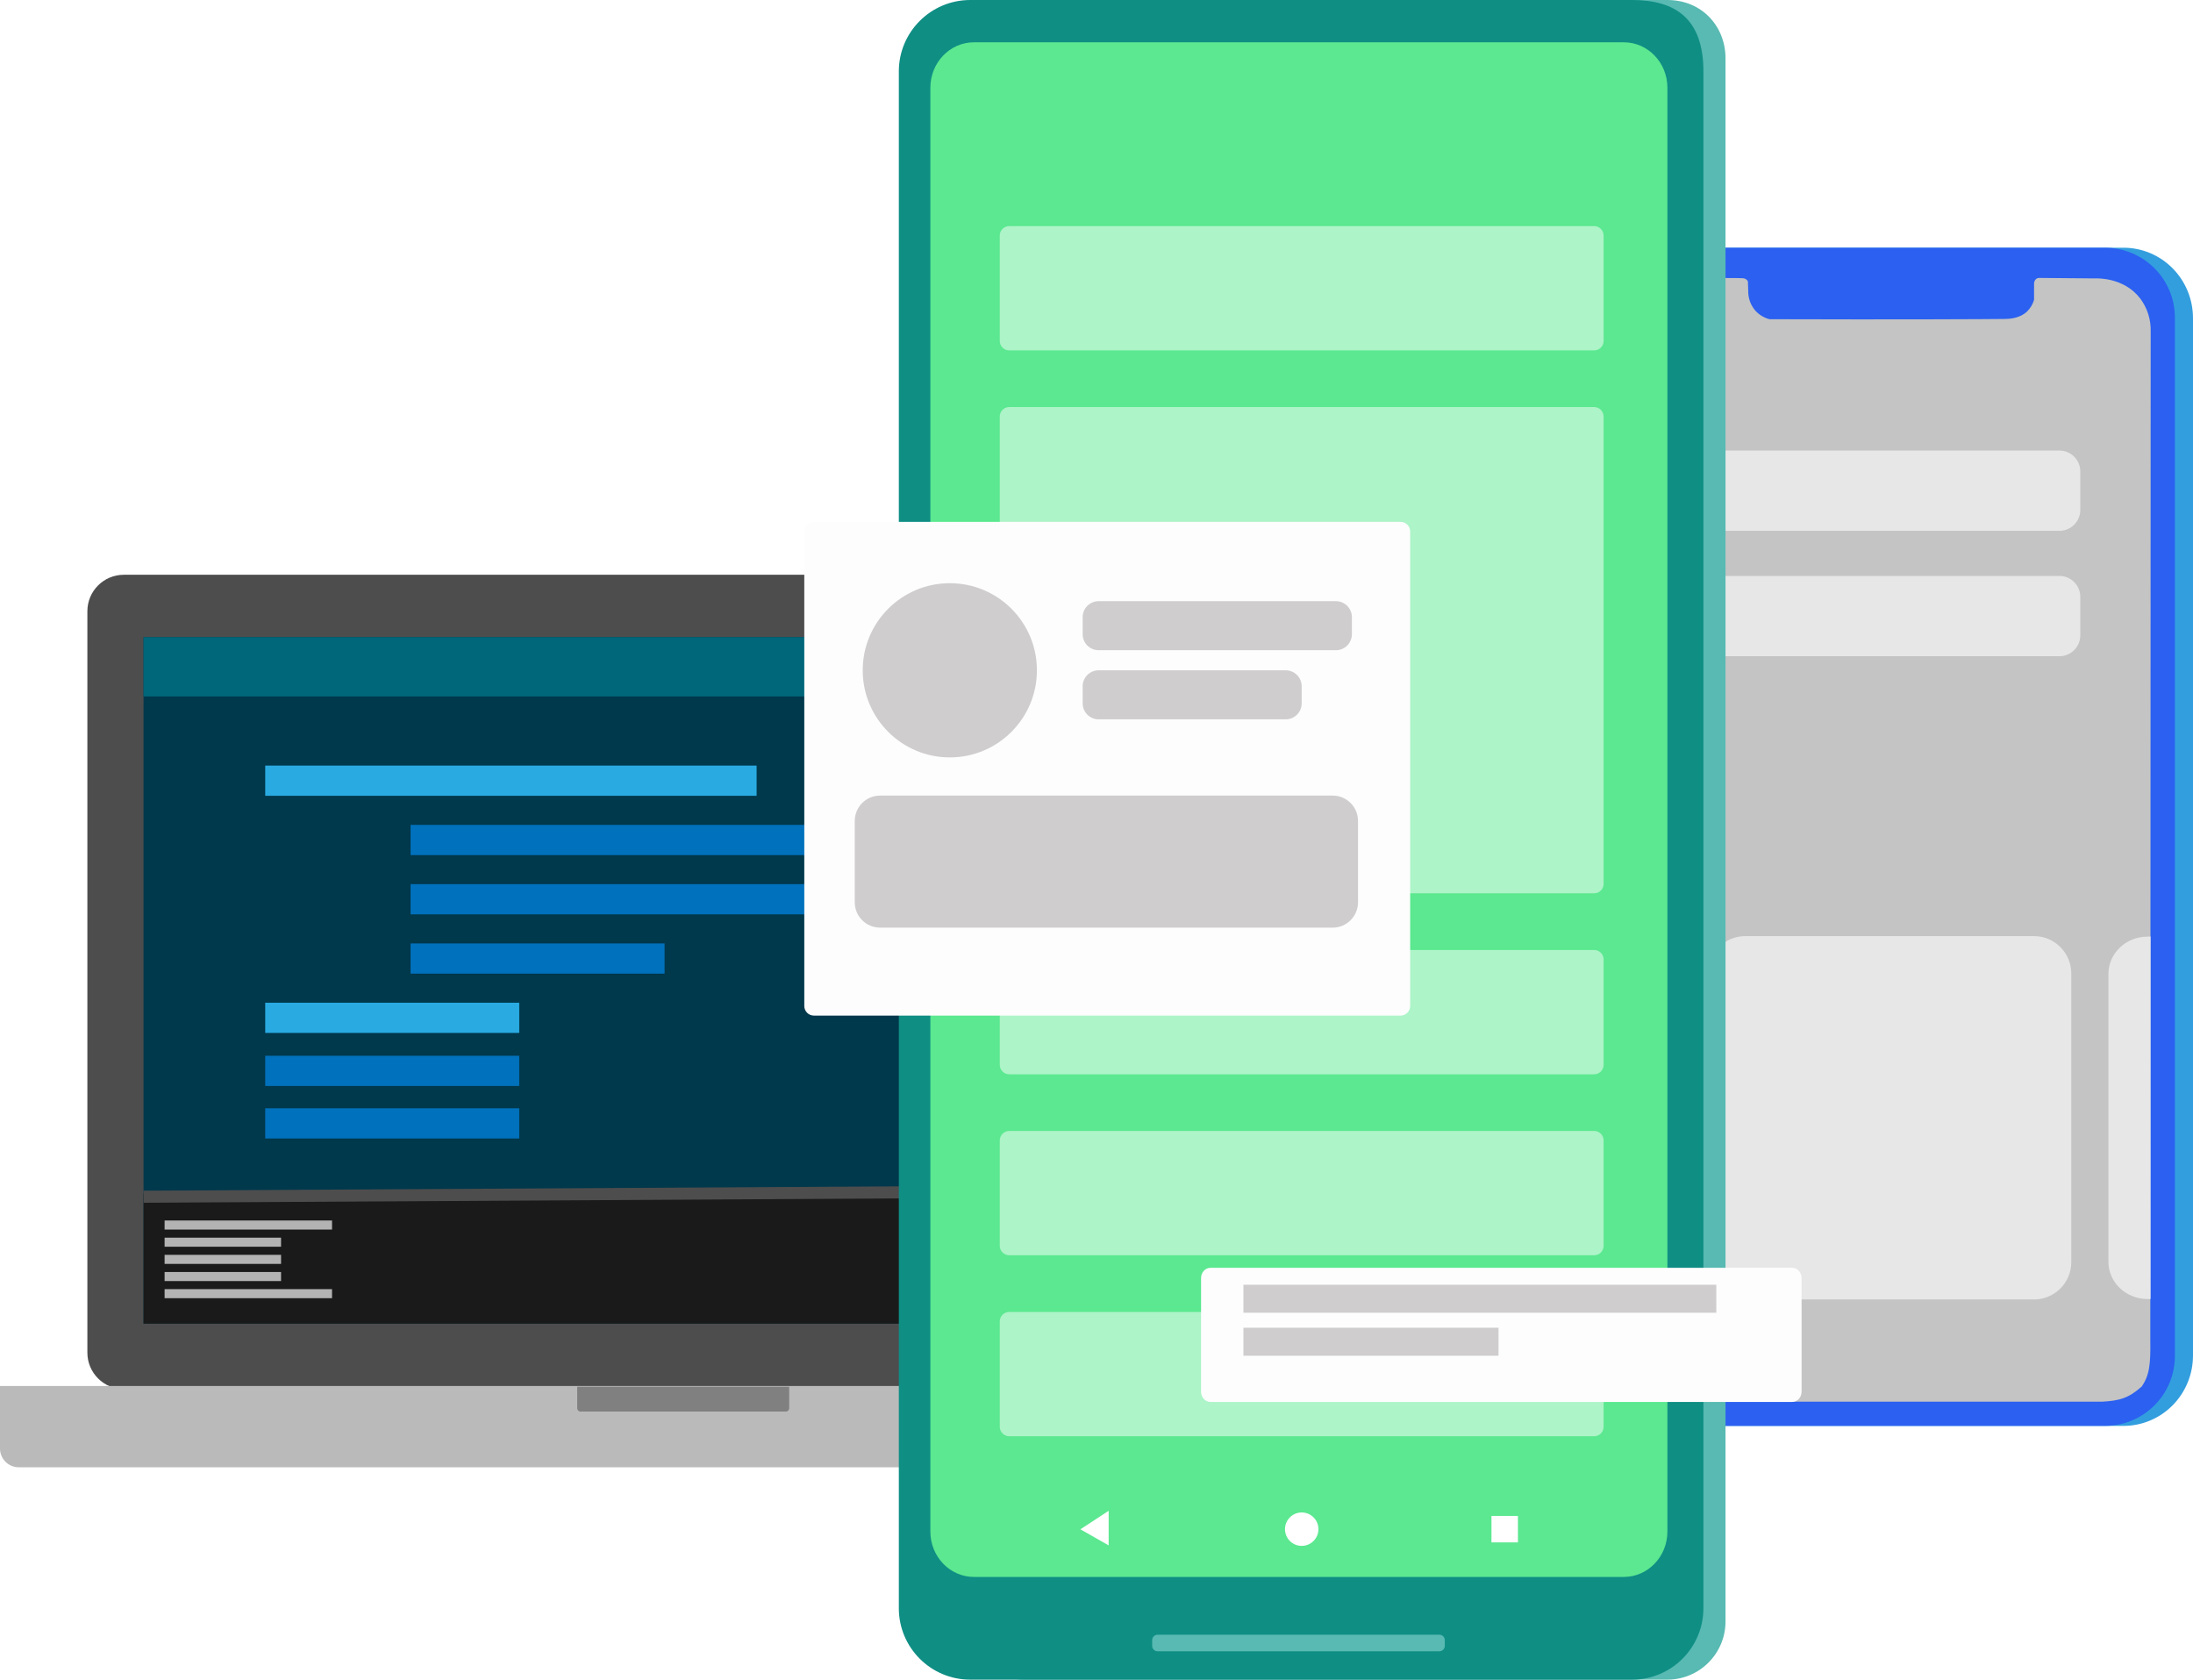 <svg width="363" height="278" viewBox="0 0 363 278" fill="none" xmlns="http://www.w3.org/2000/svg">
<g clip-path="url(#clip0)">
<path d="M206.223 95.129H20.503C17.167 95.129 14.463 97.833 14.463 101.169V223.875C14.463 227.211 17.167 229.915 20.503 229.915H206.223C209.559 229.915 212.264 227.211 212.264 223.875V101.169C212.264 97.833 209.559 95.129 206.223 95.129Z" fill="#4D4D4D"/>
<path d="M4.81233e-05 229.397H227.238V239.752C227.238 240.572 226.913 241.358 226.334 241.938C225.755 242.518 224.969 242.845 224.149 242.847H3.095C2.687 242.847 2.283 242.766 1.907 242.609C1.53 242.453 1.188 242.223 0.9 241.934C0.613 241.645 0.385 241.302 0.231 240.924C0.076 240.547 -0.002 240.142 4.81233e-05 239.735V229.38V229.397Z" fill="#BABABA"/>
<path d="M203.485 105.454H23.76V219.066H203.485V105.454Z" fill="#00384C"/>
<path d="M95.544 229.524H130.636V233.056C130.636 233.208 130.576 233.355 130.468 233.463C130.36 233.571 130.214 233.631 130.061 233.631H96.119C95.967 233.631 95.82 233.571 95.712 233.463C95.605 233.355 95.544 233.208 95.544 233.056V229.524Z" fill="#808080"/>
<path d="M203.485 105.454H23.76V115.268H203.485V105.454Z" fill="#006679"/>
<path d="M43.9 129.212H125.24" stroke="#29ABE2" stroke-width="5" stroke-miterlimit="10"/>
<path d="M67.959 148.834H137.891" stroke="#0071BC" stroke-width="5" stroke-miterlimit="10"/>
<path d="M67.959 158.648H110.007" stroke="#0071BC" stroke-width="5" stroke-miterlimit="10"/>
<path d="M43.9 177.24H85.948" stroke="#0071BC" stroke-width="5" stroke-miterlimit="10"/>
<path d="M43.9 185.932H85.948" stroke="#0071BC" stroke-width="5" stroke-miterlimit="10"/>
<path d="M43.9 168.461H85.948" stroke="#29ABE2" stroke-width="5" stroke-miterlimit="10"/>
<path d="M67.959 139.026H137.891" stroke="#0071BC" stroke-width="5" stroke-miterlimit="10"/>
<path d="M203.485 197.552H23.76V219.072H203.485V197.552Z" fill="#1A1A1A"/>
<path d="M23.77 198.069L203.496 197.034" stroke="#4D4D4D" stroke-width="2" stroke-miterlimit="10"/>
<path d="M27.246 202.754H54.963" stroke="#B3B3B3" stroke-width="1.5" stroke-miterlimit="10"/>
<path d="M27.246 205.596H46.524" stroke="#B3B3B3" stroke-width="1.5" stroke-miterlimit="10"/>
<path d="M27.246 208.438H46.524" stroke="#B3B3B3" stroke-width="1.5" stroke-miterlimit="10"/>
<path d="M27.246 211.279H46.524" stroke="#B3B3B3" stroke-width="1.5" stroke-miterlimit="10"/>
<path d="M27.246 214.115H54.963" stroke="#B3B3B3" stroke-width="1.5" stroke-miterlimit="10"/>
<g style="mix-blend-mode:darken">
<path d="M351.495 236H279.526C276.735 236 274.057 234.876 272.083 232.876C270.109 230.876 269 228.163 269 225.335V53.666C269 50.307 270.317 47.085 272.662 44.71C275.006 42.334 278.186 41 281.501 41H351.495C353.005 40.999 354.5 41.3 355.896 41.885C357.291 42.469 358.559 43.327 359.628 44.408C360.696 45.49 361.544 46.774 362.122 48.187C362.701 49.601 362.999 51.115 363 52.646V224.343C363.001 225.874 362.704 227.39 362.126 228.805C361.548 230.219 360.7 231.505 359.632 232.587C358.563 233.67 357.295 234.529 355.898 235.114C354.502 235.7 353.006 236.001 351.495 236Z" fill="#329EDE"/>
</g>
<g style="mix-blend-mode:darken">
<path d="M348.42 236H275.6C272.789 236 270.092 234.885 268.105 232.901C266.117 230.917 265 228.225 265 225.419V53.566C265 50.233 266.326 47.037 268.687 44.681C271.048 42.324 274.25 41 277.588 41C277.588 41 345.349 41 348.42 41C351.492 41 354.437 42.218 356.608 44.386C358.78 46.553 360 49.494 360 52.559V224.441C360 227.506 358.78 230.447 356.608 232.614C354.437 234.782 351.492 236 348.42 236Z" fill="#2B60F0"/>
</g>
<path d="M270.103 224.052L270 54.674L270.023 54.72C270.044 52.678 270.762 50.704 272.056 49.127C273.35 47.549 275.143 46.462 277.138 46.046C283.385 45.989 287.962 46.006 288.461 46.046C288.722 46.053 288.971 46.155 289.162 46.334C289.234 46.412 289.291 46.504 289.328 46.604L289.391 48.55C289.455 49.633 289.884 50.662 290.609 51.468C291.227 52.136 292.025 52.609 292.906 52.832C313.836 52.901 329.064 52.827 331.803 52.792C332.544 52.781 334.278 52.735 335.542 51.549C336.081 51.016 336.476 50.354 336.69 49.626V47.019C336.678 46.849 336.707 46.68 336.775 46.524C336.843 46.369 336.948 46.232 337.081 46.127C337.205 46.048 337.347 46.004 337.494 46L346.808 46.081C347.227 46.063 351.608 45.925 354.273 49.413C355.452 50.993 356.059 52.927 355.995 54.899C355.972 110.541 355.951 166.182 355.932 221.824C355.995 225.788 355.794 227.644 354.5 229.5C352.307 231.438 350.815 231.83 347.962 231.995H279.687C279.119 232.018 274.766 232.099 272.004 228.685C270.944 227.353 270.284 225.746 270.103 224.052Z" fill="#C4C4C4"/>
<path d="M336.669 154.937H288.897C285.482 154.937 282.713 157.706 282.713 161.121V208.89C282.713 212.305 285.482 215.074 288.897 215.074H336.669C340.085 215.074 342.853 212.305 342.853 208.89V161.121C342.853 157.706 340.085 154.937 336.669 154.937Z" fill="white" fill-opacity="0.6"/>
<path d="M340.886 95.324H284.686C282.776 95.324 281.229 96.872 281.229 98.782V105.155C281.229 107.065 282.776 108.613 284.686 108.613H340.886C342.795 108.613 344.343 107.065 344.343 105.155V98.782C344.343 96.872 342.795 95.324 340.886 95.324Z" fill="white" fill-opacity="0.6"/>
<path d="M340.886 74.569H284.686C282.776 74.569 281.229 76.117 281.229 78.027V84.4C281.229 86.31 282.776 87.858 284.686 87.858H340.886C342.795 87.858 344.343 86.31 344.343 84.4V78.027C344.343 76.117 342.795 74.569 340.886 74.569Z" fill="white" fill-opacity="0.6"/>
<path d="M356 155V215H355.465C353.75 215 352.106 214.35 350.893 213.193C349.681 212.036 349 210.466 349 208.83V161.193C349 159.556 349.681 157.987 350.893 156.83C352.106 155.673 353.75 155.023 355.465 155.023L356 155Z" fill="white" fill-opacity="0.6"/>
<path d="M275.982 0H169.468C164.146 0 159.832 4.314 159.832 9.635V268.365C159.832 273.686 164.146 278 169.468 278H275.982C281.304 278 285.618 273.686 285.618 268.365V9.635C285.618 4.441 281.791 0 275.982 0Z" fill="#58BAB2"/>
<path d="M270.137 0H160.602C154.073 0 148.78 5.293 148.78 11.821V266.179C148.78 272.707 154.073 278 160.602 278H270.137C276.666 278 281.959 272.707 281.959 266.179V11.821C281.959 3.109 277.353 0 270.137 0Z" fill="#0F8E84"/>
<path d="M238.255 270.562H191.61C191.115 270.562 190.713 270.964 190.713 271.459V272.409C190.713 272.904 191.115 273.306 191.61 273.306H238.255C238.75 273.306 239.152 272.904 239.152 272.409V271.459C239.152 270.964 238.75 270.562 238.255 270.562Z" fill="#58BAB2"/>
<path d="M268.784 7H161.216C157.231 7 154 10.366 154 14.517V253.483C154 257.635 157.231 261 161.216 261H268.784C272.769 261 276 257.635 276 253.483V14.517C276 10.366 272.769 7 268.784 7Z" fill="#5BE890"/>
<path d="M179.553 253.095L183.137 250.747V255.131L179.553 253.095Z" fill="white" stroke="white" stroke-width="0.75" stroke-miterlimit="10"/>
<path d="M250.882 251.277H247.252V254.907H250.882V251.277Z" fill="white" stroke="white" stroke-width="0.75" stroke-miterlimit="10"/>
<path d="M215.468 255.861C216.997 255.861 218.235 254.623 218.235 253.095C218.235 251.566 216.997 250.328 215.468 250.328C213.94 250.328 212.701 251.566 212.701 253.095C212.701 254.623 213.94 255.861 215.468 255.861Z" fill="white"/>
<path d="M263.873 37.42H167.058C166.19 37.42 165.487 38.123 165.487 38.99V56.426C165.487 57.293 166.19 57.996 167.058 57.996H263.873C264.74 57.996 265.443 57.293 265.443 56.426V38.99C265.443 38.123 264.74 37.42 263.873 37.42Z" fill="white" fill-opacity="0.5"/>
<path d="M263.873 67.373H167.058C166.19 67.373 165.487 68.076 165.487 68.944V146.286C165.487 147.153 166.19 147.856 167.058 147.856H263.873C264.74 147.856 265.443 147.153 265.443 146.286V68.944C265.443 68.076 264.74 67.373 263.873 67.373Z" fill="white" fill-opacity="0.5"/>
<path d="M263.873 187.186H167.058C166.19 187.186 165.487 187.889 165.487 188.756V206.192C165.487 207.059 166.19 207.762 167.058 207.762H263.873C264.74 207.762 265.443 207.059 265.443 206.192V188.756C265.443 187.889 264.74 187.186 263.873 187.186Z" fill="white" fill-opacity="0.5"/>
<path d="M263.873 217.139H167.058C166.19 217.139 165.487 217.842 165.487 218.709V236.145C165.487 237.012 166.19 237.715 167.058 237.715H263.873C264.74 237.715 265.443 237.012 265.443 236.145V218.709C265.443 217.842 264.74 217.139 263.873 217.139Z" fill="white" fill-opacity="0.5"/>
<g filter="url(#filter0_d)">
<path d="M296.648 207.834H200.368C199.506 207.834 198.807 208.593 198.807 209.529V228.344C198.807 229.28 199.506 230.038 200.368 230.038H296.648C297.511 230.038 298.21 229.28 298.21 228.344V209.529C298.21 208.593 297.511 207.834 296.648 207.834Z" fill="#FDFDFD"/>
</g>
<path d="M263.873 157.232H167.058C166.19 157.232 165.487 157.936 165.487 158.803V176.239C165.487 177.106 166.19 177.809 167.058 177.809H263.873C264.74 177.809 265.443 177.106 265.443 176.239V158.803C265.443 157.936 264.74 157.232 263.873 157.232Z" fill="white" fill-opacity="0.5"/>
<g filter="url(#filter1_d)">
<path d="M231.845 84.377H134.706C133.835 84.377 133.13 85.091 133.13 85.971V164.495C133.13 165.376 133.835 166.089 134.706 166.089H231.845C232.715 166.089 233.421 165.376 233.421 164.495V85.971C233.421 85.091 232.715 84.377 231.845 84.377Z" fill="#FDFDFD"/>
</g>
<path d="M171.637 110.942C171.637 102.981 165.183 96.527 157.22 96.527C149.258 96.527 142.804 102.981 142.804 110.942C142.804 118.904 149.258 125.358 157.22 125.358C165.183 125.358 171.637 118.904 171.637 110.942Z" fill="#CFCDCD"/>
<path d="M220.594 131.68H145.68C143.364 131.68 141.486 133.557 141.486 135.873V149.34C141.486 151.656 143.364 153.534 145.68 153.534H220.594C222.91 153.534 224.788 151.656 224.788 149.34V135.873C224.788 133.557 222.91 131.68 220.594 131.68Z" fill="#CFCDCD"/>
<path d="M212.816 110.942H181.854C180.393 110.942 179.208 112.127 179.208 113.588V116.413C179.208 117.874 180.393 119.059 181.854 119.059H212.816C214.278 119.059 215.463 117.874 215.463 116.413V113.588C215.463 112.127 214.278 110.942 212.816 110.942Z" fill="#CFCDCD"/>
<path d="M221.129 99.501H181.854C180.393 99.501 179.208 100.685 179.208 102.147V104.971C179.208 106.433 180.393 107.617 181.854 107.617H221.129C222.591 107.617 223.775 106.433 223.775 104.971V102.147C223.775 100.685 222.591 99.501 221.129 99.501Z" fill="#CFCDCD"/>
<path d="M284.094 212.64H205.82V217.271H284.094V212.64Z" fill="#CFCDCD"/>
<path d="M248.046 219.756H205.82V224.387H248.046V219.756Z" fill="#CFCDCD"/>
</g>
<defs>
<filter id="filter0_d" x="194.807" y="205.834" width="107.403" height="30.204" filterUnits="userSpaceOnUse" color-interpolation-filters="sRGB">
<feFlood flood-opacity="0" result="BackgroundImageFix"/>
<feColorMatrix in="SourceAlpha" type="matrix" values="0 0 0 0 0 0 0 0 0 0 0 0 0 0 0 0 0 0 127 0"/>
<feOffset dy="2"/>
<feGaussianBlur stdDeviation="2"/>
<feColorMatrix type="matrix" values="0 0 0 0 0 0 0 0 0 0 0 0 0 0 0 0 0 0 0.16 0"/>
<feBlend mode="normal" in2="BackgroundImageFix" result="effect1_dropShadow"/>
<feBlend mode="normal" in="SourceGraphic" in2="effect1_dropShadow" result="shape"/>
</filter>
<filter id="filter1_d" x="129.13" y="82.377" width="108.291" height="89.713" filterUnits="userSpaceOnUse" color-interpolation-filters="sRGB">
<feFlood flood-opacity="0" result="BackgroundImageFix"/>
<feColorMatrix in="SourceAlpha" type="matrix" values="0 0 0 0 0 0 0 0 0 0 0 0 0 0 0 0 0 0 127 0"/>
<feOffset dy="2"/>
<feGaussianBlur stdDeviation="2"/>
<feColorMatrix type="matrix" values="0 0 0 0 0 0 0 0 0 0 0 0 0 0 0 0 0 0 0.16 0"/>
<feBlend mode="normal" in2="BackgroundImageFix" result="effect1_dropShadow"/>
<feBlend mode="normal" in="SourceGraphic" in2="effect1_dropShadow" result="shape"/>
</filter>
<clipPath id="clip0">
<rect width="363" height="278" fill="white"/>
</clipPath>
</defs>
</svg>
